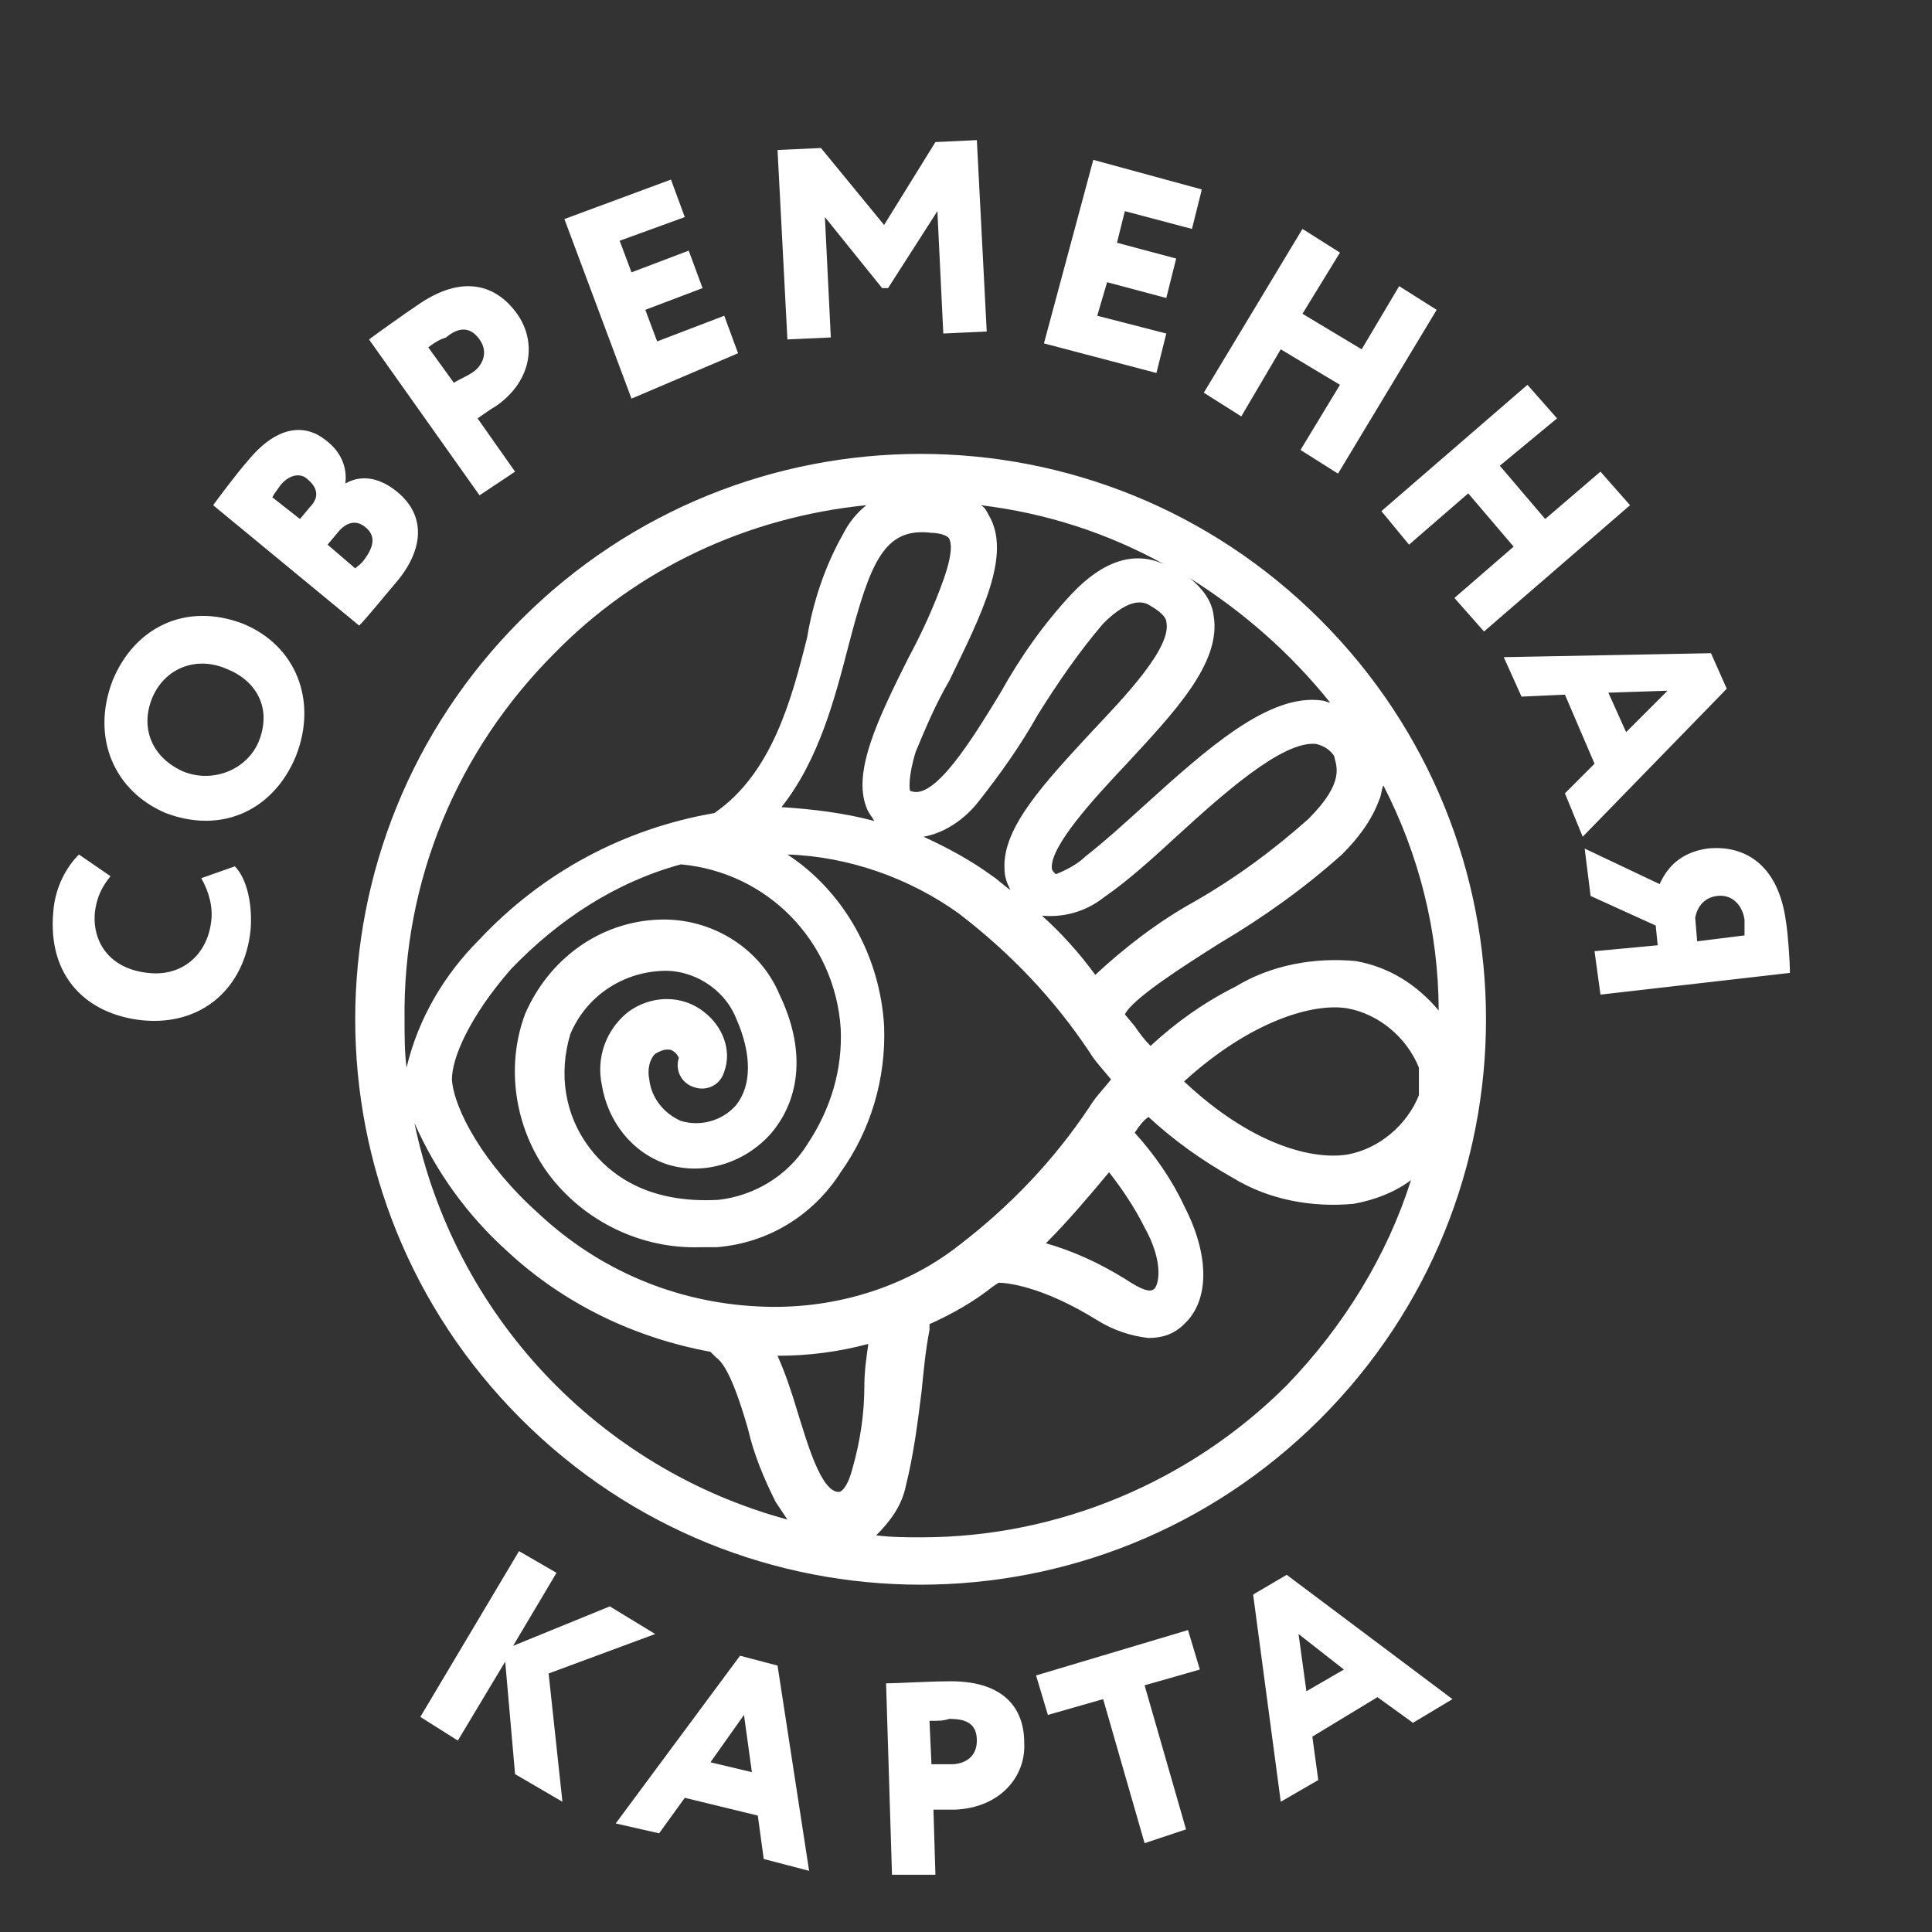 <?xml version="1.0" encoding="utf-8"?>
<!-- Generator: Adobe Illustrator 26.0.1, SVG Export Plug-In . SVG Version: 6.00 Build 0)  -->
<svg version="1.1" id="Layer_1" xmlns="http://www.w3.org/2000/svg" xmlns:xlink="http://www.w3.org/1999/xlink" x="0px" y="0px"
	 viewBox="0 0 97.9 97.9" xml:space="preserve">
<rect x="0" y="0" width="97.9" height="97.9" fill="#333333" stroke="none"/>
<style type="text/css">
	.st0{fill:#FFFFFF;}
</style>
<path id="Layer_2_00000024703484118887485250000003252495194226708872_" class="st0" d="M66.9,31.4c-11.2-11.2-29.3-11.2-40.5,0
	s-11.2,29.3,0,40.5l0,0c11.2,11.2,29.3,11.2,40.5,0S78.1,42.6,66.9,31.4L66.9,31.4z M71.9,55.5c-0.6,1.5-2,2.7-3.6,3
	c-1.8,0.3-4.9-0.5-8.3-3.7c3.4-3.1,6.6-4,8.3-3.7c1.6,0.3,3,1.5,3.6,3V55.5z M68.7,48.7c-2.1-0.2-4.3,0.2-6.1,1.3
	c-1.6,0.8-3,1.8-4.3,3c-0.3-0.3-0.6-0.7-0.8-1L57,51.4c0.4-0.8,2.9-2.4,4.8-3.6c2.2-1.3,4.3-2.8,6.2-4.5c0.8-0.8,1.5-1.7,1.9-2.8
	c0.1-0.2,0.1-0.5,0.2-0.7c1.8,3.5,2.8,7.4,2.8,11.4C71.8,49.9,70.4,49,68.7,48.7z M43.2,74.4c-0.2,0.8-0.5,1.2-0.7,1.2l0,0
	c-0.9,0-1.6-2.5-2.1-4.1c-0.3-1-0.6-1.9-1-2.8c1.6,0,3.1-0.2,4.6-0.6c-0.1,0.7-0.2,1.4-0.2,2.1C43.8,71.6,43.6,73,43.2,74.4z
	 M38.4,66.2c-4.1-0.2-8-1.8-11.1-4.7c-2.8-2.5-4.3-5.3-4.4-6.8c0-1.1,0.9-3.2,3-5.6c2.4-2.5,5.3-4.4,8.6-5.3
	c4.4,0.4,7.8,3.9,8.1,8.3c0.1,2.1-0.5,4.1-1.7,5.9c-1,1.6-2.7,2.6-4.5,2.8c-3.6,0.2-5.5-1.3-6.5-2.6c-1.3-1.7-1.6-3.8-1-5.8
	c0.8-1.9,2.6-3.1,4.6-3.2c1.6-0.1,3.2,0.9,3.8,2.4c0.8,1.8,0.8,3.4,0,4.4c-0.7,0.8-1.8,1.1-2.8,0.8c-0.9-0.4-1.5-1.2-1.6-2.1
	c-0.1-0.5,0-1,0.3-1.3c0.5-0.3,0.7-0.2,0.8-0.2c0.2,0.1,0.3,0.2,0.4,0.4c-0.2,0.6,0.1,1.3,0.8,1.5c0.6,0.2,1.3-0.1,1.5-0.8l0,0
	c0.4-1.1-0.1-2.3-1-3c-1.1-0.9-2.7-0.9-3.9,0c-1.1,0.9-1.6,2.3-1.3,3.7c0.3,1.8,1.5,3.4,3.3,4c1.9,0.6,4-0.1,5.3-1.6
	c1.5-1.8,1.7-4.3,0.4-7c-1-2.4-3.5-3.9-6.1-3.8c-3,0.1-5.6,2-6.8,4.8c-1,2.7-0.5,5.8,1.2,8.1c1.8,2.4,4.7,3.8,7.7,3.7h0.8
	c2.6-0.2,4.9-1.6,6.3-3.8c1.5-2.1,2.3-4.7,2.2-7.4c-0.2-3.5-2-6.8-4.9-8.7c3.1,0.1,6.2,1.2,8.7,3c2.6,2,4.8,4.3,6.6,7
	c0.3,0.5,0.7,0.9,1.1,1.4c-0.4,0.5-0.8,0.9-1.1,1.4c-1.8,2.7-4,5-6.6,7C45.8,65.3,42.1,66.4,38.4,66.2z M66.3,41.5
	c-1.8,1.6-3.7,3-5.8,4.2c-1.8,1-3.5,2.3-5,3.7c-0.8-1.1-1.7-2.1-2.7-3c1.1,0.1,2.2-0.2,3.1-0.9c1.3-0.9,2.5-2,3.7-3.1
	c2.3-2.1,5.4-4.9,7.1-4.7c0.4,0.1,0.7,0.3,0.9,0.6C67.7,38.8,68.2,39.6,66.3,41.5z M55.3,37.1c-2.3,2.5-4.5,4.8-4.4,6.9
	c0,0.4,0.1,0.7,0.3,1.1c-0.3-0.2-0.6-0.5-0.9-0.7c-1.1-0.8-2.2-1.4-3.5-2c1.1-0.2,2.1-0.9,2.8-1.8c1.1-1.4,2.1-2.8,3-4.4
	c1-1.6,2.1-3.2,3.3-4.6c1.4-1.4,2.1-1.1,2.4-0.9c0.7,0.4,0.8,0.7,0.8,0.8C59.4,32.8,57,35.3,55.3,37.1z M54.3,30.1
	c-1.4,1.5-2.6,3.2-3.6,5c-1.4,2.3-3.3,5.4-4.5,5c-0.1,0-0.1-0.1-0.1-0.1s-0.1-0.6,0.3-1.9c0.5-1.2,1-2.4,1.7-3.6
	c1.6-3.3,3.2-6.4,2-8.4c-0.1-0.2-0.2-0.4-0.4-0.5c3.3,0.4,6.4,1.4,9.3,3C57.5,27.9,55.9,28.4,54.3,30.1L54.3,30.1z M47.2,27
	c0.3,0,0.8,0.1,0.9,0.3s0.2,0.7-0.3,2.1c-0.5,1.4-1.1,2.7-1.8,4c-1.5,3-2.8,5.7-2.1,7.5c0.1,0.3,0.3,0.5,0.4,0.7
	c-1.5-0.4-3.1-0.6-4.7-0.7c1.9-2.4,2.7-5.5,3.4-8.2C44.1,28.5,44.8,26.7,47.2,27L47.2,27z M56.2,59.4c0.7,0.9,1.3,1.8,1.8,2.8
	c1,1.8,0.7,2.9,0.5,3.1s-0.6,0.1-1.5-0.5c-1.3-0.8-2.6-1.4-4-1.8C54.1,61.9,55.2,60.6,56.2,59.4L56.2,59.4z M67.4,35.6
	c-0.1,0-0.3-0.1-0.4-0.1c-2.7-0.4-5.9,2.5-9,5.3c-1.1,1-2.1,1.9-3,2.6c-0.4,0.4-1,0.7-1.5,0.9c-0.1-0.1-0.2-0.2-0.2-0.3
	c-0.1-1.1,2.1-3.5,3.7-5.2c2.5-2.7,4.9-5.2,4.5-7.6c-0.1-0.8-0.6-1.4-1.2-1.9C63,31,65.4,33.1,67.4,35.6L67.4,35.6z M28.1,33.1
	c4.2-4.3,9.8-6.9,15.8-7.5c-0.5,0.4-0.9,0.9-1.2,1.5c-0.9,1.6-1.5,3.4-1.8,5.2c-0.8,3.2-1.8,6.9-4.7,8.9c-4.6,0.8-8.7,3-11.9,6.4
	c-1.8,1.8-3.1,4-3.7,6.5c-0.1-0.8-0.1-1.6-0.1-2.4C20.4,44.6,23.2,38,28.1,33.1z M21,56.9c1.1,2.5,2.7,4.7,4.7,6.5
	c2.9,2.7,6.5,4.4,10.3,5.1c0.1,0.1,0.2,0.2,0.3,0.3c0.6,0.4,1.2,2.2,1.6,3.6c0.3,1.3,0.8,2.5,1.4,3.7c0.2,0.3,0.4,0.6,0.6,0.9
	C30.3,74.4,23,66.6,21,56.9z M65.2,70.2c-4.9,4.9-11.6,7.7-18.5,7.7c-0.8,0-1.5,0-2.3-0.1c0.7-0.7,1.3-1.5,1.5-2.5
	c0.4-1.6,0.6-3.2,0.8-4.8c0.1-1,0.2-2.1,0.4-3.1c0-0.1,0-0.2,0-0.3c1.1-0.5,2.2-1.1,3.2-1.9l0.3-0.2c0.3,0,2.1,0.1,5,1.9
	c0.8,0.5,1.7,0.8,2.6,0.9c0.7,0,1.3-0.2,1.8-0.7c1.3-1.2,1.3-3.5,0-6c-0.6-1.3-1.5-2.6-2.5-3.7c0.2-0.3,0.4-0.6,0.7-0.8
	c1.3,1.2,2.7,2.2,4.3,3.1c1.8,1.1,4,1.5,6.1,1.3c1.1-0.2,2.1-0.6,2.9-1.2C70.3,63.6,68.1,67.2,65.2,70.2z M11.9,43.9
	c0.6,0.6,0.9,1.9,0.8,3.2c-0.3,3-2.5,4.9-5.5,4.6c-2.8-0.3-4.8-2.2-4.5-5.5c0.1-1.3,0.7-2.3,1.3-2.9l1.6,1.1c-0.4,0.5-0.7,1-0.8,1.9
	c-0.1,1.5,0.8,2.8,2.7,3c1.7,0.2,3-0.9,3.2-2.6c0.1-0.7-0.1-1.5-0.5-2.2L11.9,43.9z M5.7,34.5c1.1-2.7,3.7-4,6.6-2.9
	c2.7,1.1,3.8,3.9,2.7,6.7c-1.1,2.7-3.7,4-6.6,2.9C5.8,40.1,4.6,37.4,5.7,34.5z M13.1,37.6c0.7-1.7-0.1-3.1-1.6-3.7
	c-1.6-0.7-3.2,0-3.8,1.5c-0.6,1.5,0,3,1.6,3.7C10.8,39.7,12.5,39,13.1,37.6z M10.8,25.6c0.3-0.4,1.1-1.5,1.8-2.3
	c1.5-1.8,2.9-1.8,3.9-1c0.8,0.6,1.1,1.4,1,2.2l0,0c0.7-0.4,1.6-0.4,2.6,0.4c1.6,1.3,1.3,3.1-0.1,4.7c-0.6,0.7-1.4,1.7-1.8,2.1
	L10.8,25.6z M13.8,25.2l1.4,1.1l0.5-0.6c0.4-0.4,0.5-0.9-0.1-1.4c-0.4-0.4-1-0.2-1.4,0.3C14,24.9,13.9,25,13.8,25.2z M16.6,27.6
	l1.4,1.2c0.1-0.1,0.3-0.2,0.5-0.5c0.5-0.7,0.5-1.2,0-1.6c-0.5-0.4-1-0.2-1.4,0.3L16.6,27.6z M24.3,25.1l-5.6-7.9
	c0.4-0.3,1.8-1.3,2.4-1.7c2.4-1.7,4.1-1,5.1,0.4c1,1.4,0.8,3.4-1.1,4.7c-0.2,0.1-0.6,0.4-0.9,0.6l1.9,2.7L24.3,25.1z M21.7,17.6
	l1.3,1.8c0.3-0.2,0.6-0.3,0.9-0.5c0.5-0.3,0.9-1,0.4-1.7c-0.5-0.7-1.1-0.6-1.7-0.1C22.3,17.2,22.1,17.3,21.7,17.6z M28.6,11.1l5.4-2
	l0.7,1.9l-3.3,1.2l0.6,1.6l2.9-1.1l0.7,1.9l-2.9,1.1l0.6,1.6l3.4-1.3l0.7,1.9L32,20.2L28.6,11.1z M39.4,7.6l2.2-0.1l3.2,3.9l2.6-4.2
	l2.1-0.1l0.5,9.7l-2.2,0.1l-0.3-6.2L45,14.6l-0.3,0l-2.9-3.6l0.3,6.1l-2.2,0.1L39.4,7.6z M55.4,8.1l5.5,1.5l-0.5,2L57,10.7l-0.4,1.6
	l3,0.8l-0.5,2l-3-0.8l-0.5,1.7l3.5,0.9l-0.5,2l-5.7-1.5L55.4,8.1z M67.9,19.5l-3-1.8l-2,3.4L61,19.9l5-8.3l1.9,1.2L66,15.9l3,1.8
	l1.9-3.2l1.9,1.2l-5,8.3l-1.9-1.2L67.9,19.5z M76.7,27.7L74.4,25l-3,2.6L70,25.9l7.4-6.4l1.5,1.7L76,23.6l2.3,2.7l2.8-2.4l1.5,1.7
	l-7.4,6.4l-1.5-1.7L76.7,27.7z M86.7,33.1l0.8,1.8l-7.3,7.5l-0.9-2.2l1.5-1.5l-1.5-3.5l-2.2,0.1l-0.9-2L86.7,33.1z M81.5,35.1l0.9,2
	l2.1-2.1L81.5,35.1z M84,47.9l-0.1-1l-3.3-1.5L80.3,43l3.8,1.8c0.4-0.9,1.1-1.6,2.4-1.8c1.8-0.2,3.6,0.7,4,3.7
	c0.1,0.6,0.2,2,0.2,2.6l-9.6,1.1l-0.3-2.2L84,47.9z M86,47.7l2.4-0.3c0-0.1,0-0.7,0-0.8c-0.1-0.7-0.6-1.3-1.4-1.2
	c-0.7,0.1-1,0.6-1.1,1.1L86,47.7z M26.3,78.6l1.9,1.1L26,83.4l4.9-2l2.3,1.4l-5.4,2l0.7,6.5l-2.4-1.4l-0.5-5.7l-2.4,4L21.3,87
	L26.3,78.6z M37.5,83.9l1.9,0.5L41,94.8l-2.3-0.6l-0.3-2.2l-3.7-0.9l-1.3,1.8l-2.2-0.5L37.5,83.9z M36,89.3l2.1,0.5l-0.4-2.9
	L36,89.3z M45.2,95l-0.3-9.7c0.5,0,2.2-0.1,3-0.1c3-0.1,4,1.4,4,3.1c0.1,1.7-1.2,3.3-3.5,3.4c-0.2,0-0.7,0-1.1,0l0.1,3.3L45.2,95z
	 M47.1,87.2l0.1,2.2c0.3,0,0.7,0,1,0c0.6,0,1.3-0.3,1.3-1.2c0-0.9-0.6-1.1-1.4-1.1C47.8,87.2,47.6,87.2,47.1,87.2z M52.5,84.9
	l7.7-2.3l0.6,2L58,85.4l2.1,7.3L58,93.4l-2.1-7.3l-2.8,0.8L52.5,84.9z M63.5,80.8l1.7-1l8.4,6.3l-2,1.2L69.8,86l-3.3,2l0.3,2.2
	l-1.9,1.1L63.5,80.8z M66.2,85.7l1.9-1.1l-2.3-1.8L66.2,85.7z"/>
</svg>
